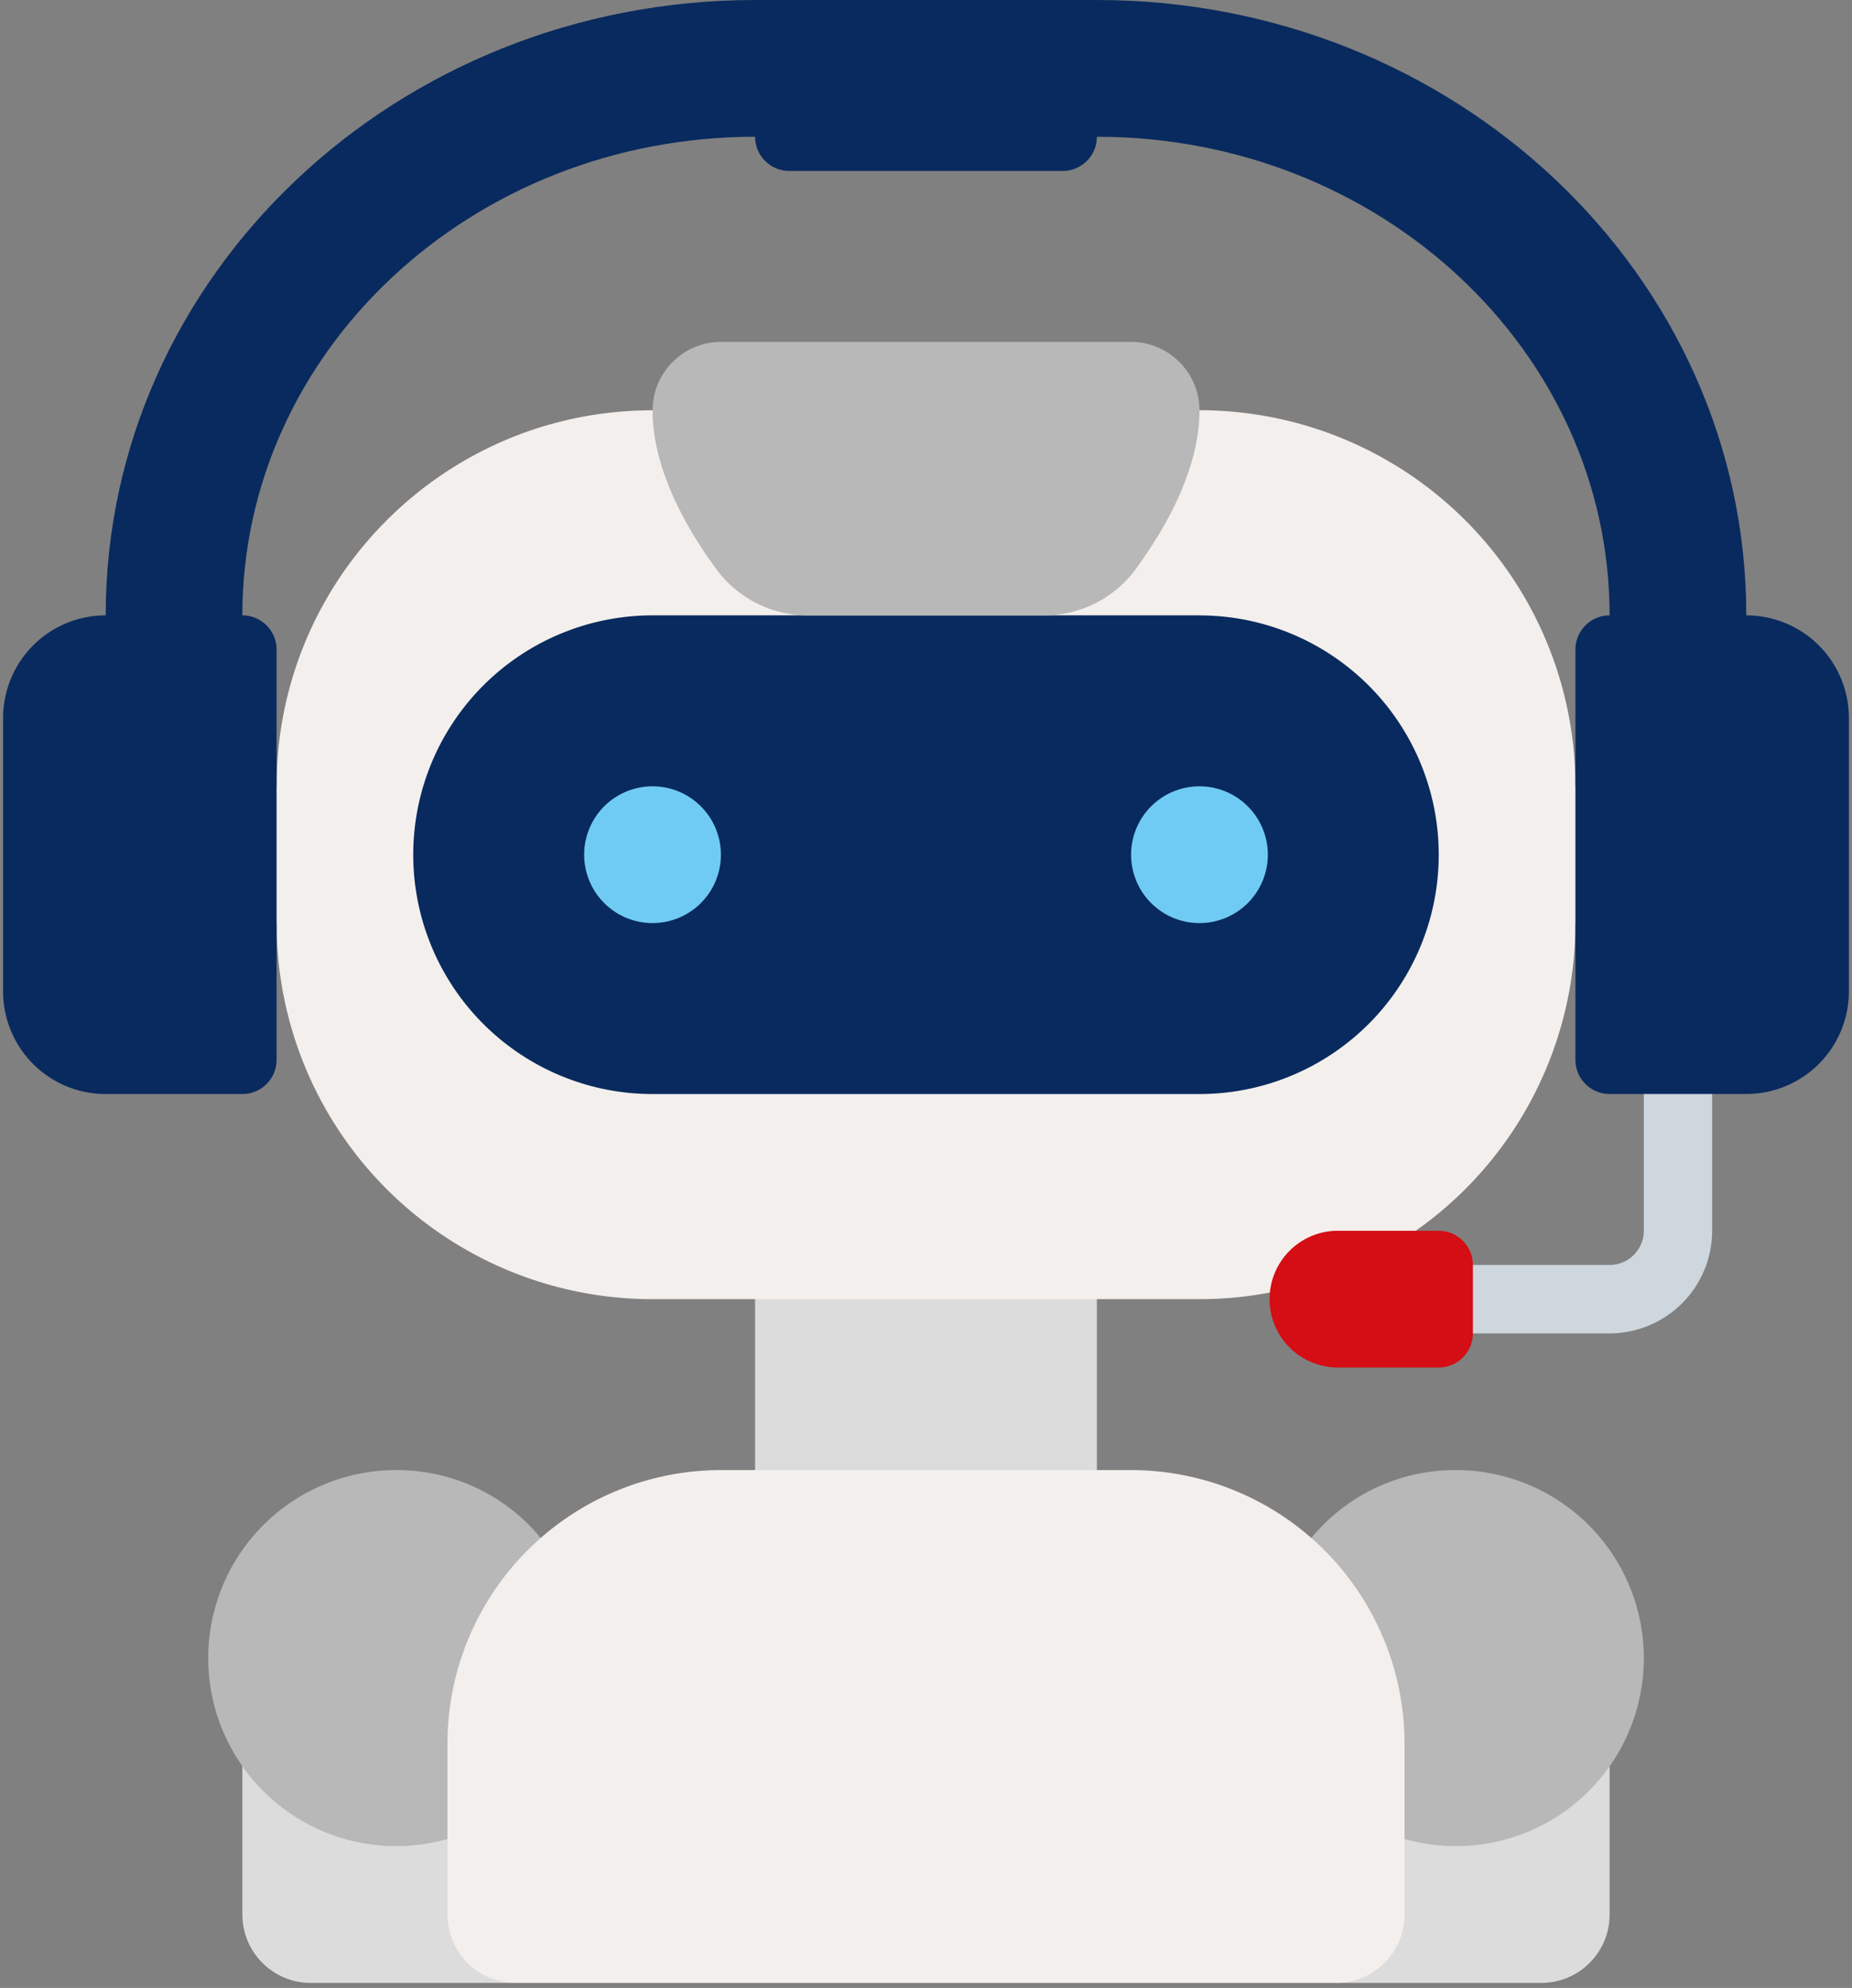 <svg width="41" height="44" fill="none" xmlns="http://www.w3.org/2000/svg"><rect width="100%" height="100%" fill="#808080" stroke="none"/><path d="M2.34 13.62C2.34 6.099 8.775 0 16.716 0l1.513.757v2.27h-1.514c-6.268 0-11.35 4.743-11.35 10.594v1.513H2.339v-1.513zM38.66 13.62C38.66 6.099 32.225 0 24.285 0L22.77.757v2.27h1.514c6.268 0 11.35 4.743 11.35 10.594v1.513h3.027v-1.513z" fill="#092A5E"/><path d="M5.366 37.835v4.54c0 .836.677 1.514 1.513 1.514h4.54v-6.054H5.366zM35.634 37.835v4.54c0 .836-.677 1.514-1.513 1.514h-4.54v-6.054h6.053z" fill="#DCDCDC"/><path d="M9.906 40.703A4.16 4.16 0 014.61 36.7a4.16 4.16 0 014.162-4.162c1.294 0 2.444.583 3.2 1.506l-2.065 6.659zM29.028 34.044a4.118 4.118 0 013.201-1.506 4.16 4.16 0 014.162 4.162 4.16 4.16 0 01-5.297 4.003l-2.066-6.66z" fill="#B8B8B8"/><path d="M16.716 27.998h7.567v5.297h-7.567v-5.297z" fill="#DCDCDC"/><path d="M26.554 9.08a8.32 8.32 0 018.323 8.324l.757 1.514-.757 1.513a8.32 8.32 0 01-8.323 8.324H14.446a8.319 8.319 0 01-8.323-8.324l-.757-1.513.757-1.514c0-4.6 3.723-8.323 8.323-8.323h12.108z" fill="#F3EFEC"/><path d="M26.554 13.62H14.446a5.297 5.297 0 100 10.595h12.108a5.297 5.297 0 000-10.594z" fill="#092A5E"/><path d="M15.96 32.538h9.08a6.057 6.057 0 016.054 6.054v3.783c0 .836-.678 1.514-1.514 1.514H11.42a1.514 1.514 0 01-1.514-1.514v-3.783a6.057 6.057 0 016.054-6.054z" fill="#F3EFEC"/><path d="M25.131 12.611c.644-.872 1.42-2.198 1.423-3.524a1.518 1.518 0 00-1.514-1.52H15.96c-.836 0-1.515.684-1.513 1.52.002 1.327.778 2.653 1.422 3.524a2.51 2.51 0 002.024 1.01h5.214a2.51 2.51 0 002.025-1.01z" fill="#B8B8B8"/><path d="M14.446 20.431a1.513 1.513 0 100-3.027 1.513 1.513 0 000 3.027zM26.554 20.431a1.513 1.513 0 100-3.027 1.513 1.513 0 000 3.027z" fill="#70CBF4"/><path d="M16.716 0h7.567v3.027a.757.757 0 01-.756.757h-6.054a.757.757 0 01-.756-.757V0z" fill="#092A5E"/><path d="M35.634 29.512h-4.54v-1.514h4.54a.757.757 0 00.757-.756v-4.54h1.513v4.54a2.273 2.273 0 01-2.27 2.27z" fill="#CED7DD"/><path d="M38.66 24.214h-3.026a.757.757 0 01-.757-.756v-9.08c0-.418.34-.758.757-.758h3.027a2.27 2.27 0 012.27 2.27v6.054a2.271 2.271 0 01-2.27 2.27z" fill="#092A5E"/><path d="M29.58 27.241h2.27c.418 0 .757.34.757.757v1.513a.757.757 0 01-.756.757h-2.27a1.514 1.514 0 010-3.027z" fill="#D40E14"/><path d="M2.34 13.62h3.026c.418 0 .757.34.757.757v9.08a.757.757 0 01-.757.758H2.339a2.27 2.27 0 01-2.27-2.27V15.89a2.27 2.27 0 012.27-2.27z" fill="#092A5E"/></svg>